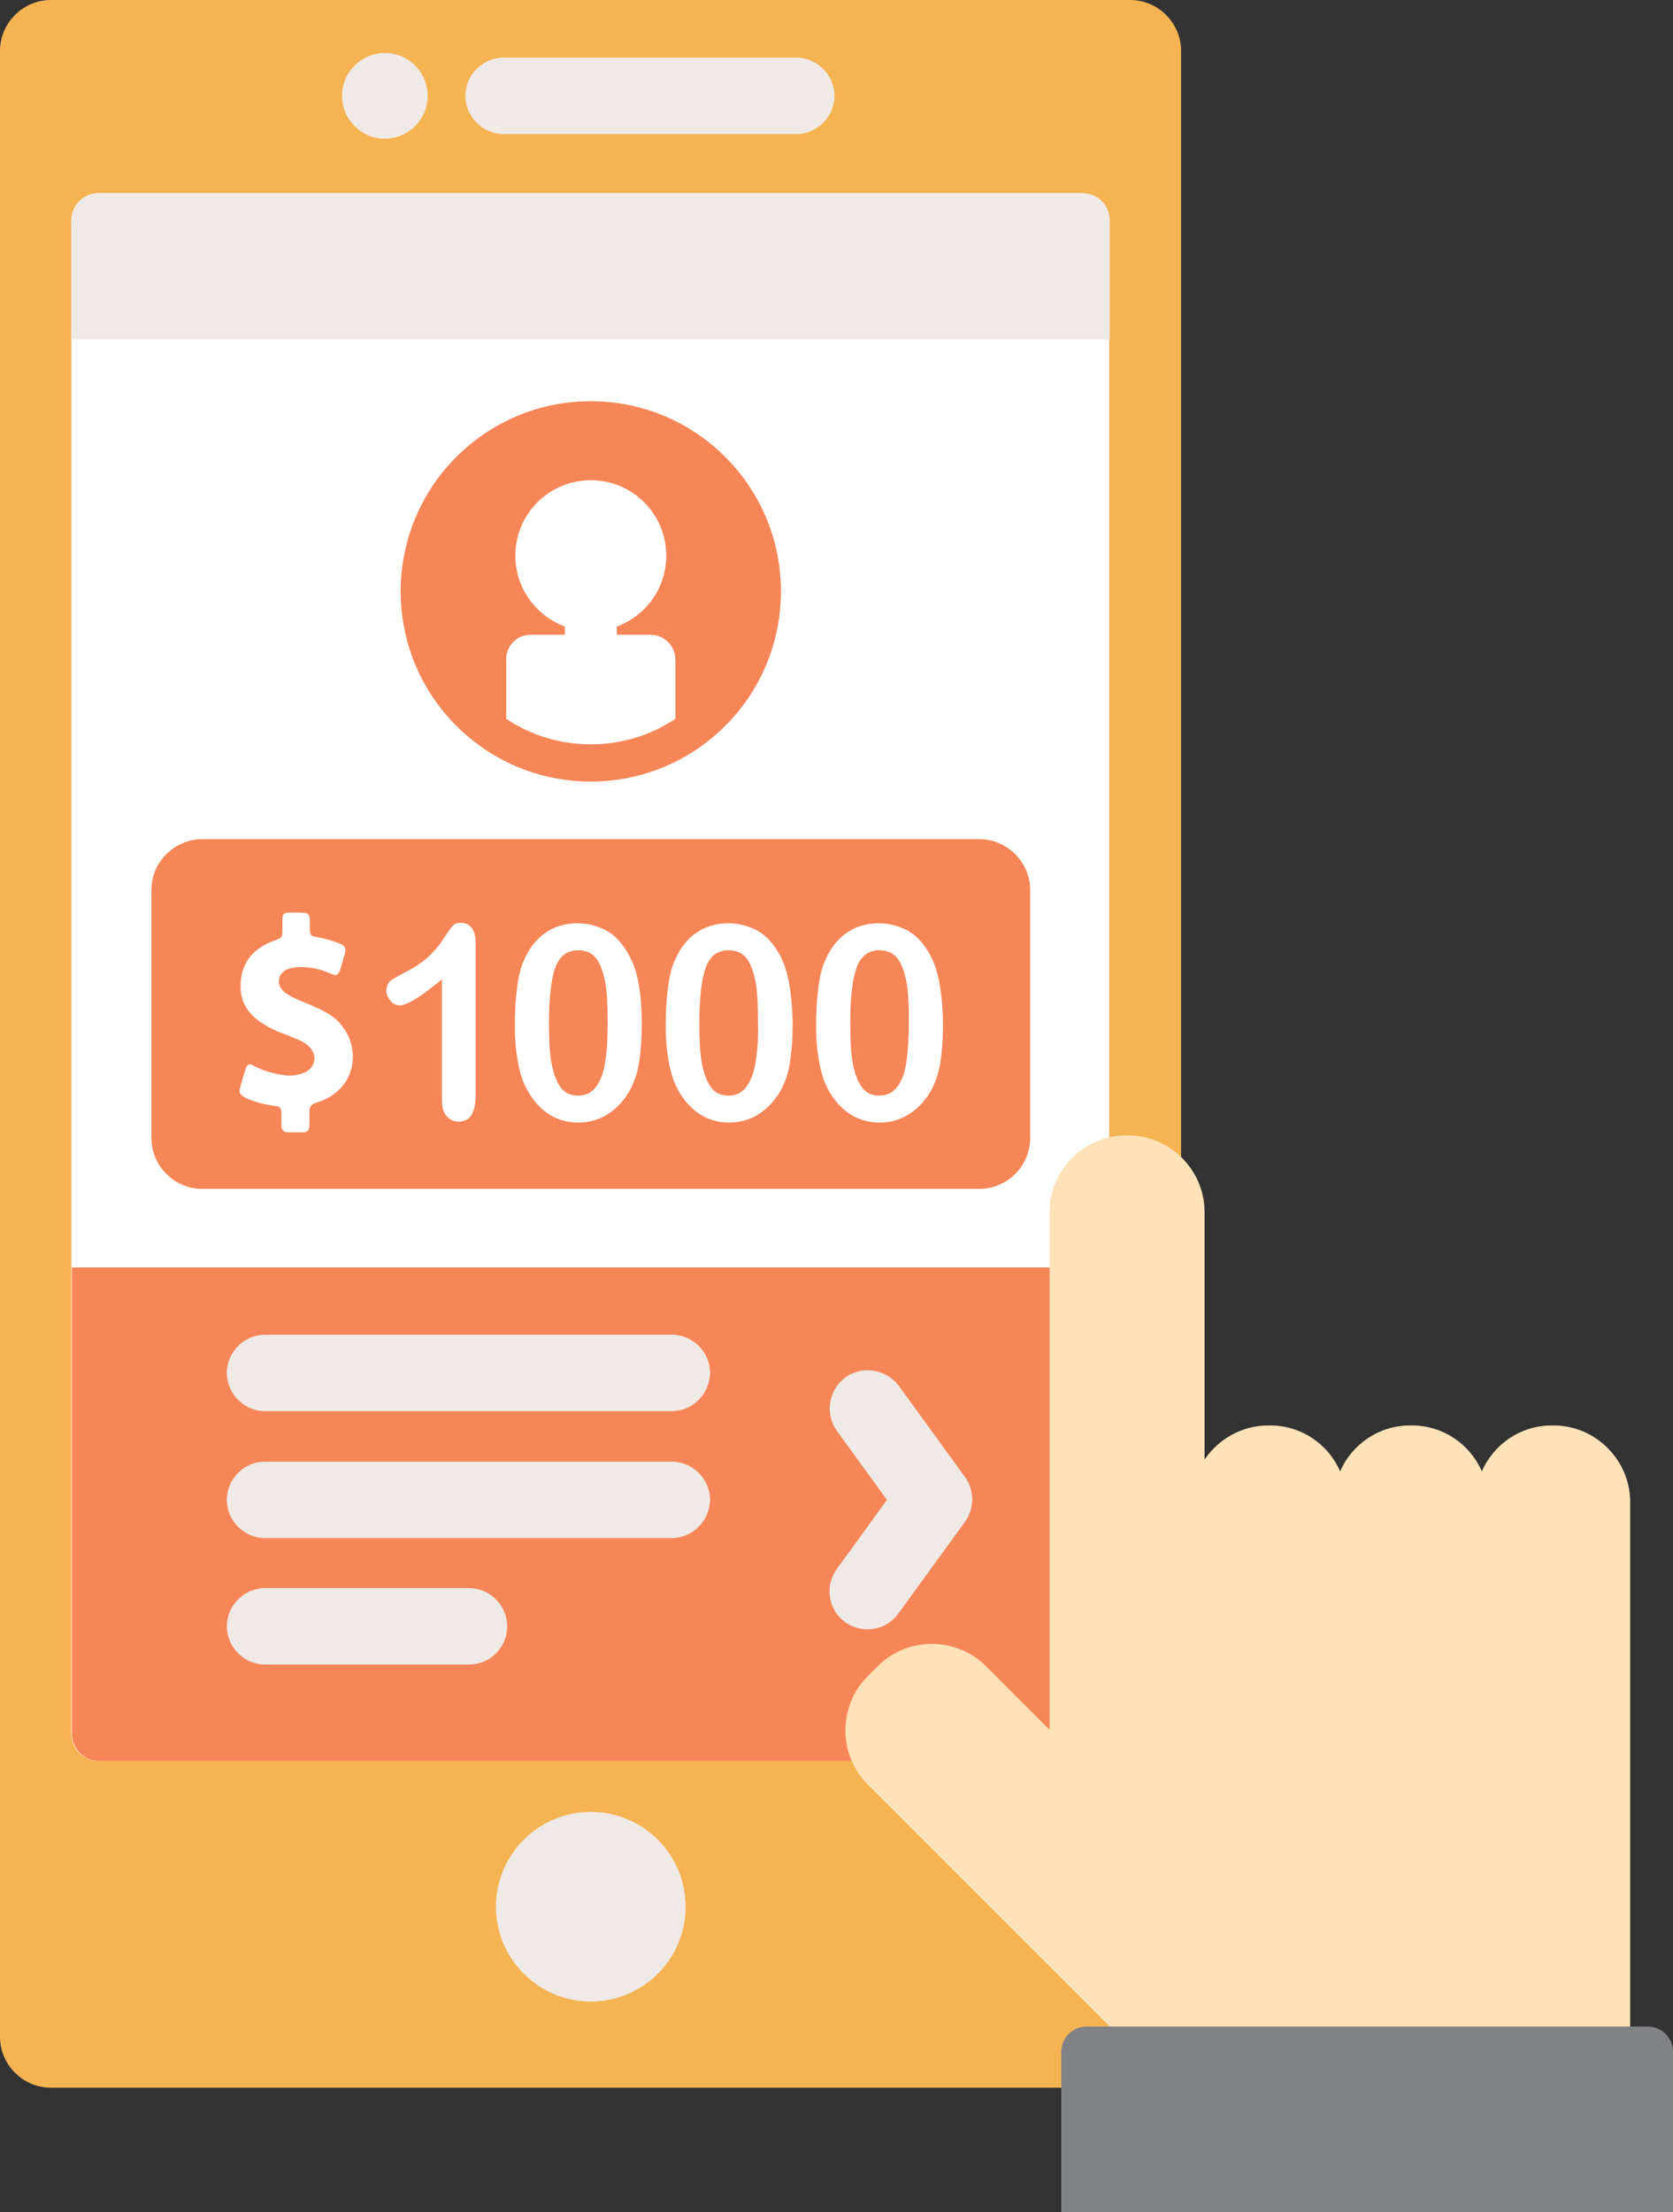 <?xml version="1.0" encoding="utf-8"?>
<!-- Generator: Adobe Illustrator 23.0.3, SVG Export Plug-In . SVG Version: 6.00 Build 0)  -->
<svg version="1.1" id="Capa_1" xmlns="http://www.w3.org/2000/svg" xmlns:xlink="http://www.w3.org/1999/xlink" x="0px" y="0px"
	 viewBox="0 0 328.2 433.9" style="enable-background:new 0 0 328.2 433.9;" xml:space="preserve">
<rect x="0" y="0" width="328.2" height="433.9" fill="#333333" stroke="none"/>
<style type="text/css">
	.st0{fill:#F6B352;}
	.st1{fill:#FFFFFF;}
	.st2{fill:#EFEAE6;}
	.st3{fill:#F68657;}
	.st4{fill:#FFE2B8;}
	.st5{fill:#808285;}
</style>
<path class="st0" d="M209.2,402.6c0-2.2,1.8-4,4-4h4.4c0.4,0,0.8-0.2,0.9-0.6c0.2-0.4,0.1-0.8-0.2-1.1l-47.5-47.5
	c-2.6-2.6-4.1-6.1-4.1-9.9s1.4-7.3,4.1-9.9l2-2c2.6-2.6,6.1-4.1,9.9-4.1c3.8,0,7.3,1.5,9.9,4.1L205,340c0.2,0.2,0.4,0.3,0.7,0.3
	c0.1,0,0.3,0,0.4-0.1c0.4-0.2,0.6-0.5,0.6-0.9V237.7c0-7.7,6.3-14,14-14h0.4c4.2,0,8,1.9,10.6,4.8V10c0-5.5-4.5-10-10-10H10
	C4.5,0,0,4.5,0,10v389.5c0,5.5,4.5,10,10,10h199.2V402.6L209.2,402.6L209.2,402.6z"/>
<path class="st1" d="M166.7,339.4c0-3.8,1.5-7.3,4.1-9.9l2-2c2.6-2.6,6.1-4.1,9.9-4.1c3.8,0,7.3,1.5,9.9,4.1L205,340
	c0.2,0.2,0.4,0.3,0.7,0.3c0.1,0,0.3,0,0.4-0.1c0.4-0.2,0.6-0.5,0.6-0.9V237.7c0-6.7,4.7-12.2,10.9-13.6V43.2c0-2.9-2.4-5.3-5.3-5.3
	h-193c-2.9,0-5.3,2.4-5.3,5.3v296.9c0,2.9,2.4,5.3,5.3,5.3H168C167.2,343.5,166.7,341.5,166.7,339.4z"/>
<g>
	<circle class="st2" cx="115.9" cy="374" r="18.6"/>
	<path class="st2" d="M156.2,26.3H98.8c-4.1,0-7.5-3.4-7.5-7.5s3.4-7.5,7.5-7.5h57.4c4.1,0,7.5,3.4,7.5,7.5S160.3,26.3,156.2,26.3z"
		/>
	<circle class="st2" cx="75.5" cy="18.8" r="8.4"/>
</g>
<path class="st2" d="M212.4,37.9h-193c-2.9,0-5.3,2.4-5.3,5.3v23.4h203.6V43.2C217.7,40.2,215.3,37.9,212.4,37.9z"/>
<path class="st3" d="M202.1,223.2c0,5.5-4.5,10-10,10H39.7c-5.5,0-10-4.5-10-10v-48.6c0-5.5,4.5-10,10-10h152.4c5.5,0,10,4.5,10,10
	L202.1,223.2L202.1,223.2z"/>
<path class="st3" d="M166.7,339.4c0-3.8,1.5-7.3,4.1-9.9l2-2c2.6-2.6,6.1-4.1,9.9-4.1c3.8,0,7.3,1.5,9.9,4.1L205,340
	c0.2,0.2,0.4,0.3,0.7,0.3c0.1,0,0.3,0,0.4-0.1c0.4-0.2,0.6-0.5,0.6-0.9v-90.7H14.1v91.5c0,2.9,2.4,5.3,5.3,5.3H168
	C167.2,343.5,166.7,341.5,166.7,339.4z"/>
<g>
	<path class="st2" d="M131.7,276.8H52c-4.1,0-7.5-3.4-7.5-7.5s3.4-7.5,7.5-7.5h79.8c4.1,0,7.5,3.4,7.5,7.5
		C139.2,273.5,135.9,276.8,131.7,276.8z"/>
	<path class="st2" d="M131.7,301.7H52c-4.1,0-7.5-3.4-7.5-7.5s3.4-7.5,7.5-7.5h79.8c4.1,0,7.5,3.4,7.5,7.5
		C139.2,298.3,135.9,301.7,131.7,301.7z"/>
	<path class="st2" d="M92,326.5H52c-4.1,0-7.5-3.4-7.5-7.5s3.4-7.5,7.5-7.5h40c4.1,0,7.5,3.4,7.5,7.5S96.2,326.5,92,326.5z"/>
</g>
<path class="st2" d="M170.2,319.6c-1.5,0-3.1-0.5-4.4-1.4c-3.3-2.4-4.1-7.1-1.6-10.5l9.8-13.5l-9.8-13.5c-2.4-3.3-1.7-8,1.6-10.5
	c3.3-2.4,8-1.7,10.5,1.6l13,17.9c1.9,2.6,1.9,6.2,0,8.8l-13,17.9C174.8,318.5,172.5,319.6,170.2,319.6z"/>
<path class="st4" d="M319.8,398.6v-104c0-8.2-6.8-15-15-15h-0.4c-6.1,0-11.4,3.7-13.7,9c-2.3-5.3-7.6-9-13.7-9h-0.4
	c-6.1,0-11.4,3.7-13.7,9c-2.3-5.3-7.6-9-13.7-9h-0.4c-5.2,0-9.8,2.7-12.5,6.7v-48.6c0-8.2-6.8-15-15-15h-0.4c-8.2,0-15,6.8-15,15
	v101.6l-12.5-12.5c-5.8-5.8-15.4-5.8-21.2,0l-2,2c-5.8,5.8-5.8,15.4,0,21.2l48.5,48.5L319.8,398.6L319.8,398.6z"/>
<g>
	<path class="st5" d="M328.2,435.5c0,2.8-2.2,5-5,5h-110c-2.8,0-5-2.2-5-5v-33c0-2.8,2.2-5,5-5h110c2.8,0,5,2.2,5,5V435.5z"/>
</g>
<circle class="st3" cx="115.9" cy="116" r="37.3"/>
<path class="st1" d="M127.6,124.5H121v-1.6c5.7-2.1,9.7-7.5,9.7-13.9c0-8.2-6.6-14.8-14.8-14.8s-14.8,6.6-14.8,14.8
	c0,6.4,4.1,11.8,9.7,13.9v1.6h-6.7c-2.7,0-4.8,2.2-4.8,4.8V141c4.8,3.2,10.5,5,16.6,5s11.8-1.8,16.6-5v-11.6
	C132.5,126.7,130.3,124.5,127.6,124.5z"/>
<g>
	<g>
		<path class="st1" d="M64,198.6c-1.7-0.9-3.5-1.7-5.3-2.4c-1-0.4-2-0.9-2.9-1.6c-1.7-1.4-1.4-3.6,0.6-4.5c0.6-0.2,1.2-0.3,1.8-0.4
			c2.3-0.1,4.6,0.3,6.7,1.3c1.1,0.5,1.4,0.3,1.8-0.7c0.4-1.2,0.7-2.3,1-3.5c0.2-0.8-0.1-1.3-0.8-1.6c-1.4-0.6-2.7-1-4.2-1.3
			c-1.9-0.3-1.9-0.3-1.9-2.2c0-2.7,0-2.7-2.7-2.7c-0.4,0-0.8,0-1.2,0c-1.3,0-1.5,0.3-1.5,1.5c0,0.6,0,1.1,0,1.7c0,1.7,0,1.7-1.6,2.3
			c-3.9,1.4-6.4,4.1-6.6,8.4c-0.2,3.8,1.7,6.4,4.9,8.2c1.9,1.2,4,1.8,6.1,2.7c0.8,0.3,1.6,0.7,2.2,1.3c2,1.6,1.6,4.3-0.7,5.3
			c-1.2,0.5-2.6,0.7-3.9,0.5c-2.1-0.3-4.1-0.8-5.9-1.8c-1.1-0.6-1.4-0.4-1.8,0.8c-0.3,1-0.6,2.1-0.9,3.1c-0.4,1.4-0.2,1.7,1.1,2.4
			c1.7,0.8,3.5,1.2,5.4,1.5c1.4,0.2,1.5,0.3,1.5,1.8c0,0.7,0,1.4,0,2c0,0.9,0.4,1.4,1.3,1.4c1,0,2,0,3,0c0.8,0,1.2-0.5,1.2-1.3
			c0-0.9,0-1.9,0-2.8c0-0.9,0.4-1.4,1.3-1.7c2.1-0.6,3.9-1.7,5.3-3.4C70.8,208.4,69.4,201.6,64,198.6z"/>
	</g>
	<path class="st1" d="M92.6,182.1c-0.5-0.7-1.2-1.1-2.1-1.1c-0.8,0-1.3,0.2-1.6,0.5c-0.3,0.3-0.9,1.1-1.8,2.5s-1.9,2.6-3.1,3.7
		c-1.2,1.1-2.7,2.1-4.7,3.1c-1.3,0.7-2.2,1.2-2.7,1.6c-0.5,0.4-0.8,1.1-0.8,1.9c0,0.8,0.3,1.4,0.8,2s1.1,0.9,1.8,0.9
		c1.4,0,4.2-1.7,8.3-5.1v23.7c0,1.4,0.3,2.4,0.9,3.1c0.6,0.7,1.4,1.1,2.4,1.1c2.2,0,3.3-1.7,3.3-5.2V185
		C93.3,183.8,93.1,182.8,92.6,182.1z"/>
	<path class="st1" d="M124,188.6c-0.7-1.6-1.6-3-2.6-4.1s-2.2-2-3.6-2.5c-1.4-0.6-2.9-0.9-4.5-0.9c-2.5,0-4.7,0.7-6.5,2
		s-3.2,3.2-4.2,5.7c-0.6,1.5-1,3.3-1.2,5.4c-0.3,2.1-0.4,4.5-0.4,7.1c0,2,0.1,3.9,0.4,5.7c0.2,1.7,0.6,3.3,1.1,4.8
		c1,2.6,2.5,4.7,4.4,6.2s4.2,2.2,6.6,2.2c2.1,0,4.1-0.6,5.8-1.7c1.7-1.1,3.2-2.7,4.3-4.7c0.9-1.7,1.5-3.5,1.8-5.6
		c0.3-2,0.5-4.5,0.5-7.3C125.9,195.5,125.3,191.5,124,188.6z M118.7,208.4c-0.3,2.1-0.9,3.6-1.8,4.8c-0.8,1.1-2,1.7-3.5,1.7
		c-1.4,0-2.6-0.5-3.4-1.6s-1.4-2.6-1.8-4.7c-0.4-2.1-0.5-4.7-0.5-8c0-4.8,0.4-8.4,1.2-10.7c0.8-2.3,2.3-3.5,4.5-3.5
		c1.5,0,2.7,0.5,3.5,1.5s1.4,2.6,1.8,4.6s0.5,4.6,0.5,7.8C119.2,203.6,119.1,206.3,118.7,208.4z"/>
	<path class="st1" d="M153.6,188.6c-0.7-1.6-1.6-3-2.6-4.1s-2.2-2-3.6-2.5c-1.4-0.6-2.9-0.9-4.5-0.9c-2.5,0-4.7,0.7-6.5,2
		s-3.2,3.2-4.2,5.7c-0.6,1.5-1,3.3-1.2,5.4c-0.3,2.1-0.4,4.5-0.4,7.1c0,2,0.1,3.9,0.4,5.7c0.2,1.7,0.6,3.3,1.1,4.8
		c1,2.6,2.5,4.7,4.4,6.2s4.2,2.2,6.6,2.2c2.1,0,4.1-0.6,5.8-1.7c1.7-1.1,3.2-2.7,4.3-4.7c0.9-1.7,1.5-3.5,1.8-5.6
		c0.3-2,0.5-4.5,0.5-7.3C155.4,195.5,154.8,191.5,153.6,188.6z M148.2,208.4c-0.3,2.1-0.9,3.6-1.8,4.8c-0.8,1.1-2,1.7-3.5,1.7
		c-1.4,0-2.6-0.5-3.4-1.6c-0.8-1.1-1.4-2.6-1.8-4.7c-0.4-2.1-0.5-4.7-0.5-8c0-4.8,0.4-8.4,1.2-10.7s2.3-3.5,4.5-3.5
		c1.5,0,2.7,0.5,3.5,1.5s1.4,2.6,1.8,4.6c0.4,2,0.5,4.6,0.5,7.8C148.8,203.6,148.6,206.3,148.2,208.4z"/>
	<path class="st1" d="M183.1,188.6c-0.7-1.6-1.6-3-2.6-4.1s-2.2-2-3.6-2.5c-1.4-0.6-2.9-0.9-4.5-0.9c-2.5,0-4.7,0.7-6.5,2
		s-3.2,3.2-4.2,5.7c-0.6,1.5-1,3.3-1.2,5.4c-0.3,2.1-0.4,4.5-0.4,7.1c0,2,0.1,3.9,0.4,5.7c0.2,1.7,0.6,3.3,1.1,4.8
		c1,2.6,2.5,4.7,4.4,6.2s4.2,2.2,6.6,2.2c2.1,0,4.1-0.6,5.8-1.7c1.7-1.1,3.2-2.7,4.3-4.7c0.9-1.7,1.5-3.5,1.8-5.6
		c0.3-2,0.5-4.5,0.5-7.3C184.9,195.5,184.3,191.5,183.1,188.6z M177.8,208.4c-0.3,2.1-0.9,3.6-1.8,4.8c-0.8,1.1-2,1.7-3.5,1.7
		c-1.4,0-2.6-0.5-3.4-1.6c-0.8-1.1-1.4-2.6-1.8-4.7c-0.4-2.1-0.5-4.7-0.5-8c0-4.8,0.4-8.4,1.2-10.7s2.3-3.5,4.5-3.5
		c1.5,0,2.7,0.5,3.5,1.5s1.4,2.6,1.8,4.6c0.4,2,0.5,4.6,0.5,7.8C178.3,203.6,178.1,206.3,177.8,208.4z"/>
</g>
</svg>
